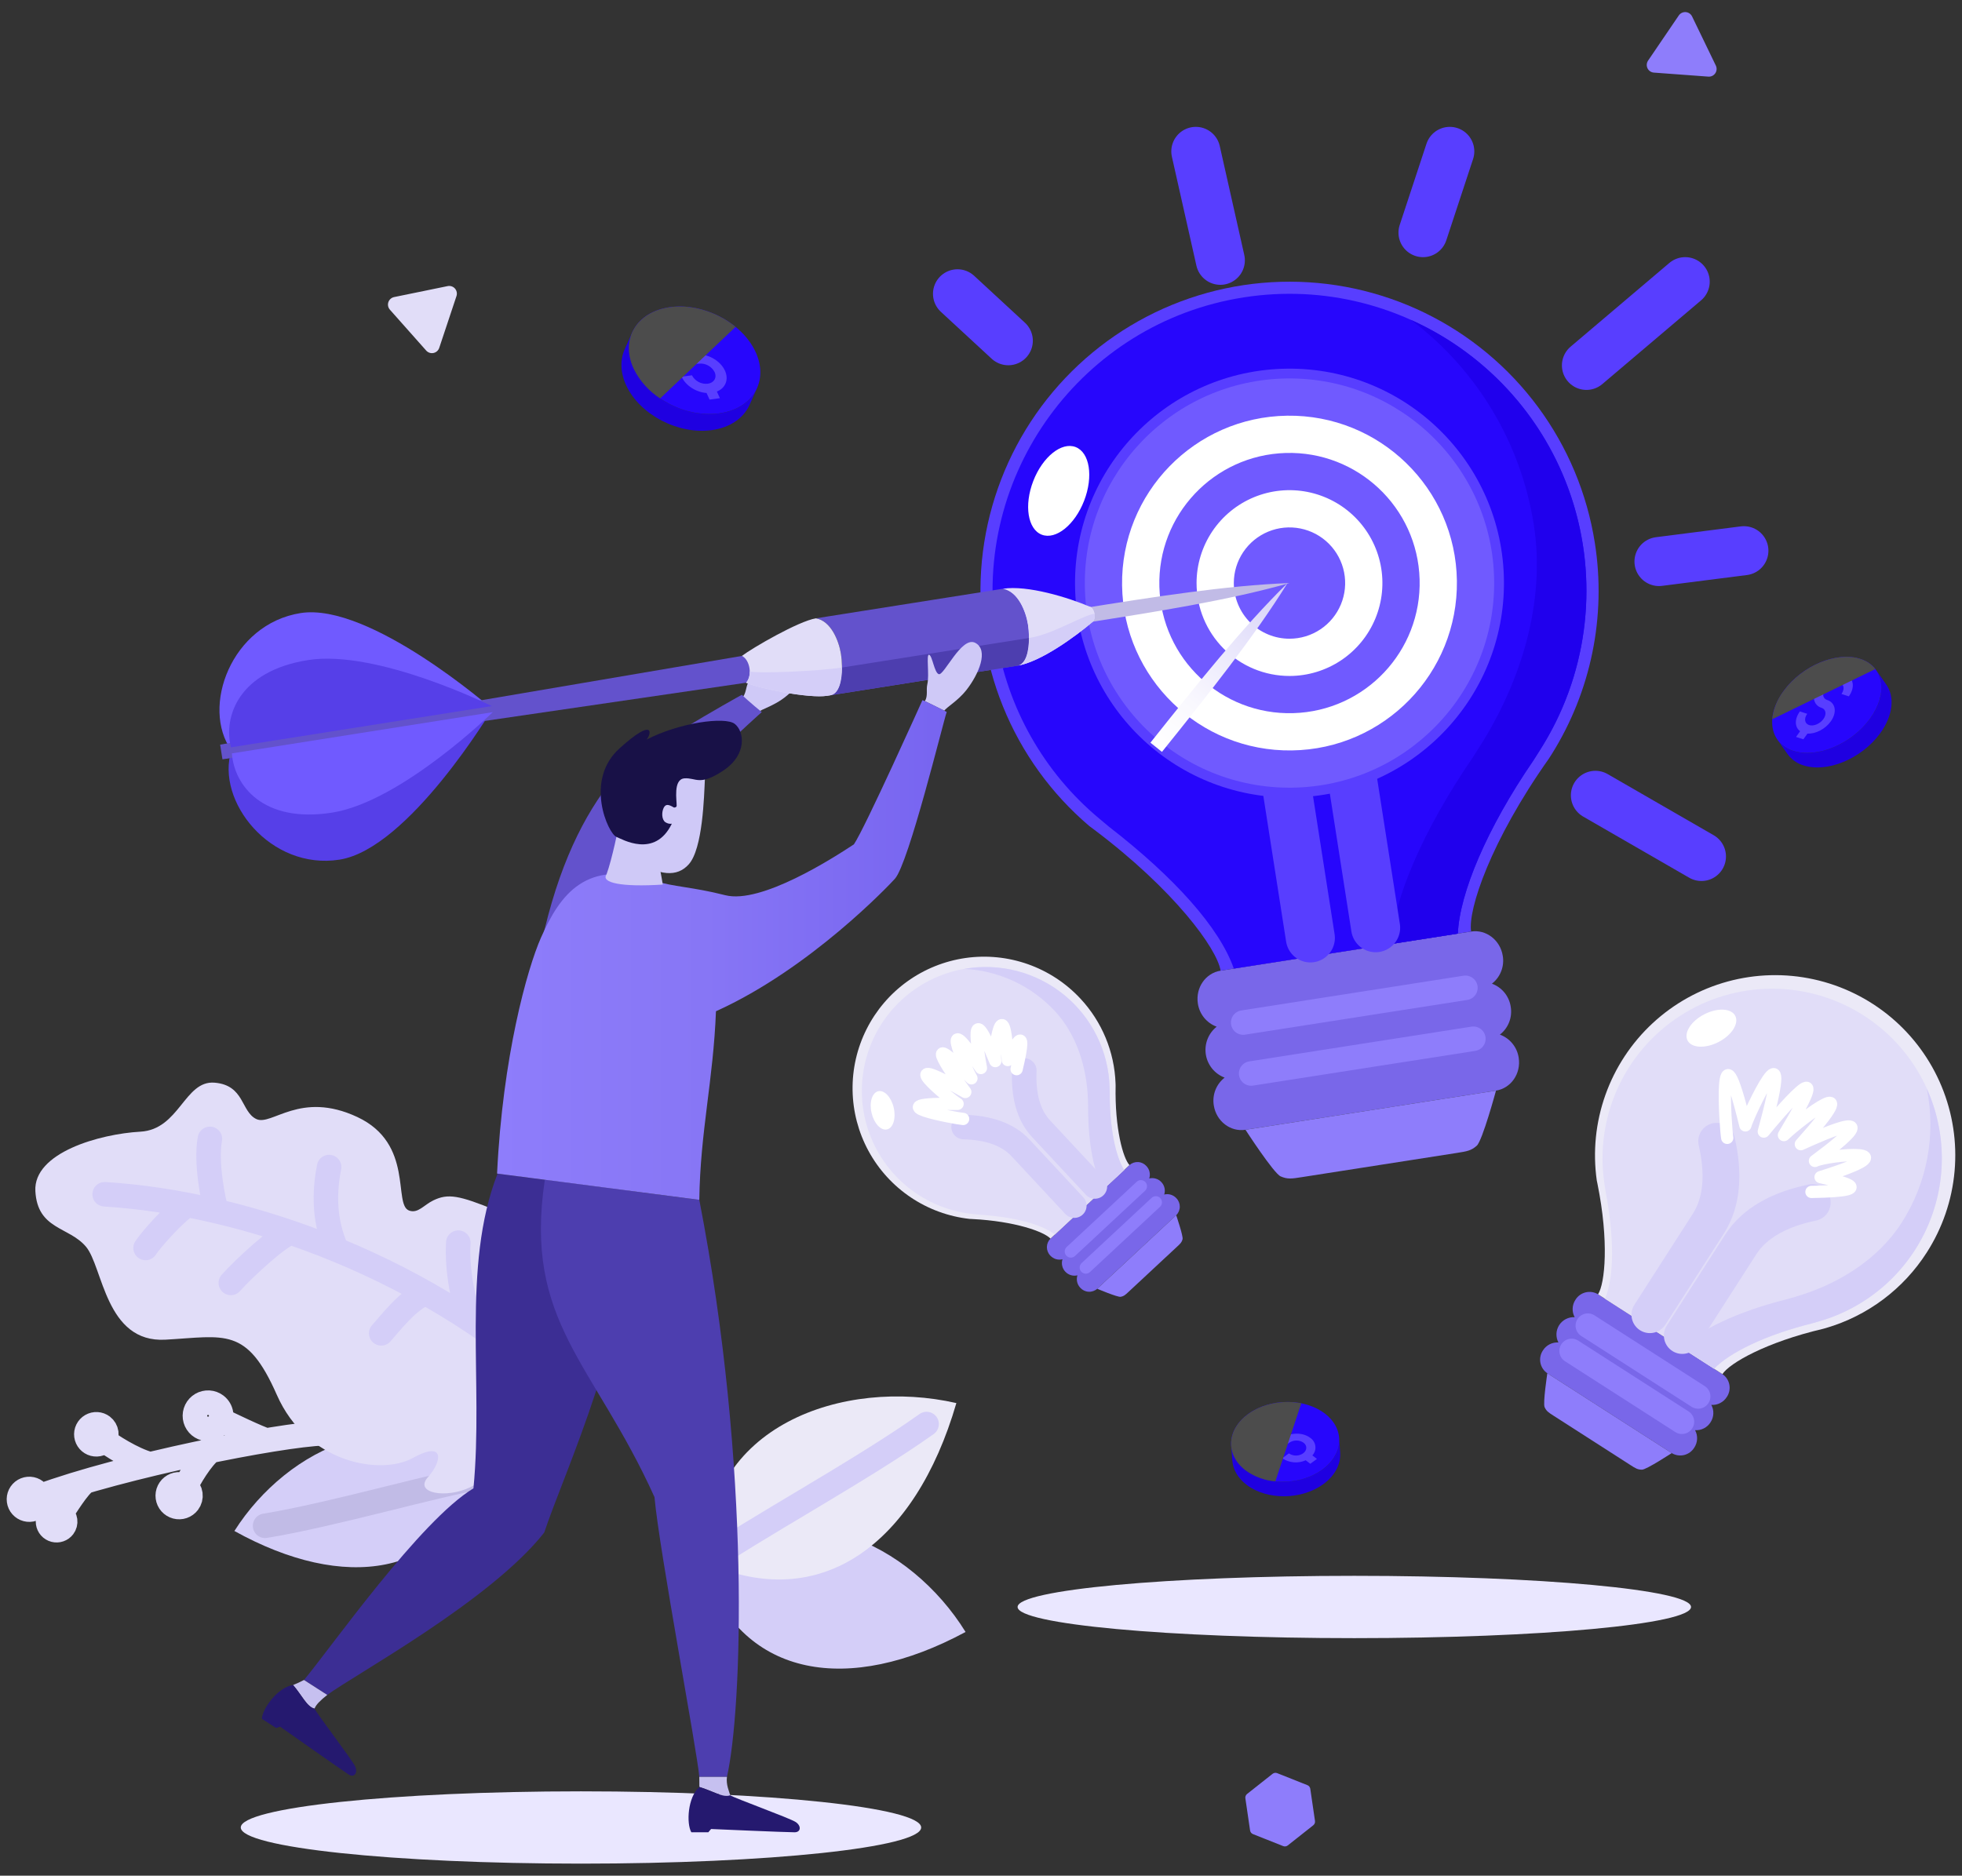 <svg width="160" height="153" viewBox="0 0 160 153" fill="none" xmlns="http://www.w3.org/2000/svg">
<rect x="0" y="0" width="160" height="153" fill="#333333" stroke="none"/>
<g style="mix-blend-mode:multiply">
<path d="M19.635 149.066C19.635 147.438 32.056 146.118 47.378 146.118C62.7 146.118 75.121 147.438 75.121 149.066C75.121 150.695 62.7 152.015 47.378 152.015C32.056 152.015 19.635 150.695 19.635 149.066ZM82.984 131.08C82.984 129.677 95.278 128.539 110.443 128.539C125.608 128.539 137.902 129.677 137.902 131.08C137.902 132.484 125.608 133.622 110.443 133.622C95.278 133.622 82.984 132.484 82.984 131.08Z" fill="#EAE7FF"/>
</g>
<path d="M26.386 116.913C22.74 117.04 10.014 119.553 3.198 122.065M8.507 117.488C8.409 117.617 8.275 117.713 8.123 117.766C7.97 117.819 7.805 117.825 7.649 117.784C7.493 117.743 7.352 117.656 7.245 117.535C7.138 117.414 7.069 117.264 7.048 117.104C7.026 116.944 7.052 116.781 7.123 116.636C7.194 116.491 7.306 116.37 7.445 116.289C7.585 116.207 7.745 116.169 7.906 116.179C8.068 116.189 8.222 116.246 8.351 116.344C8.523 116.475 8.637 116.669 8.666 116.884C8.695 117.098 8.638 117.316 8.507 117.488ZM8.507 117.488C8.956 117.829 10.763 119.046 12.246 119.442M15.168 121.264C15.022 121.153 14.847 121.088 14.664 121.077C14.481 121.066 14.299 121.109 14.14 121.202C13.982 121.294 13.855 121.431 13.774 121.596C13.694 121.761 13.664 121.945 13.689 122.127C13.714 122.309 13.792 122.479 13.913 122.616C14.035 122.753 14.194 122.851 14.371 122.898C14.549 122.945 14.736 122.938 14.909 122.878C15.082 122.818 15.234 122.709 15.345 122.563C15.494 122.367 15.559 122.12 15.525 121.877C15.492 121.633 15.364 121.413 15.168 121.264ZM15.168 121.264C15.298 120.761 16.529 118.779 17.21 118.338M4.956 123.508C5.309 122.979 6.369 121.227 6.989 120.832M17.987 115.813C18.532 116.088 21.172 117.356 21.733 117.492M2.898 121.625C2.766 121.524 2.606 121.465 2.439 121.455C2.273 121.445 2.107 121.484 1.963 121.568C1.819 121.652 1.703 121.777 1.63 121.927C1.557 122.077 1.53 122.245 1.553 122.411C1.575 122.576 1.646 122.731 1.757 122.856C1.867 122.98 2.012 123.07 2.174 123.112C2.335 123.155 2.505 123.148 2.663 123.094C2.821 123.04 2.959 122.94 3.059 122.807C3.195 122.629 3.254 122.404 3.224 122.183C3.193 121.961 3.076 121.761 2.898 121.625ZM17.616 114.632C17.447 114.503 17.244 114.428 17.032 114.415C16.82 114.402 16.61 114.452 16.426 114.559C16.243 114.666 16.096 114.825 16.003 115.016C15.91 115.206 15.875 115.42 15.904 115.631C15.933 115.841 16.023 116.038 16.164 116.197C16.304 116.355 16.489 116.469 16.694 116.523C16.899 116.577 17.116 116.569 17.316 116.5C17.517 116.431 17.692 116.303 17.821 116.135C17.993 115.908 18.068 115.623 18.029 115.341C17.991 115.059 17.842 114.804 17.616 114.632ZM5.039 123.561C4.929 123.478 4.796 123.428 4.658 123.42C4.52 123.412 4.383 123.444 4.263 123.514C4.143 123.584 4.047 123.688 3.987 123.812C3.926 123.936 3.903 124.076 3.922 124.213C3.941 124.35 4 124.479 4.092 124.583C4.183 124.686 4.304 124.76 4.438 124.796C4.572 124.831 4.713 124.825 4.844 124.78C4.975 124.735 5.089 124.652 5.173 124.542C5.285 124.394 5.334 124.208 5.309 124.024C5.284 123.84 5.187 123.674 5.039 123.561Z" stroke="#E1DDF8" stroke-width="2" stroke-linecap="round" stroke-linejoin="round"/>
<path d="M39.356 120.464C36.215 128.629 28.125 129.878 19.115 124.882C23.423 118.08 32.719 113.58 39.356 120.464Z" fill="#D4CEF8"/>
<path d="M39.356 120.464C35.723 121.042 27.145 123.555 21.619 124.458" stroke="#C1BBE6" stroke-width="2" stroke-linecap="round" stroke-linejoin="round"/>
<path d="M57.486 128.218C60.693 136.851 69.194 138.266 78.741 133.118C74.29 125.904 64.559 121.052 57.486 128.218Z" fill="#D4CEF8"/>
<path d="M45.388 113.22C46.649 110.133 47.223 101.503 40.468 98.738C37.411 97.486 36.535 97.338 35.337 97.915C34.557 98.291 34.091 99.003 33.364 98.745C32.033 98.272 33.801 93.293 29.136 91.113C24.471 88.933 22.153 91.881 20.899 91.278C19.645 90.675 19.946 88.513 17.494 88.313C15.043 88.112 14.634 92.133 11.448 92.31C8.135 92.495 2.708 94.017 2.884 97.163C3.06 100.308 5.611 100.04 7.007 101.687C8.403 103.334 8.593 109.55 13.489 109.277C18.354 109.006 20.117 108.192 22.575 113.777C25.032 119.362 31.062 120.372 33.674 118.922C36.286 117.472 36.065 119.189 34.898 120.494C33.729 121.801 36.384 122.263 38.351 121.312C40.317 120.361 43.806 117.095 45.388 113.22Z" fill="#E1DDF8"/>
<path d="M46.678 114.284C35.114 103.254 19.87 98.109 8.535 97.416M17.66 98.795C17.406 98.057 16.752 94.812 17.118 92.898M15.272 98.285C14.257 98.932 12.322 101.096 11.872 101.795M27.459 101.949C26.987 100.868 26.148 98.642 26.839 95.196M23.7 100.535C22.655 100.899 19.914 103.429 18.825 104.646M34.702 105.461C33.212 106.116 31.998 107.74 31.087 108.759M38.569 107.829C37.755 106.483 37.244 103.546 37.375 101.361" stroke="#D4CEF8" stroke-width="2" stroke-linecap="round" stroke-linejoin="round"/>
<path d="M57.55 127.457C66.884 131.645 74.629 126.017 77.991 114.448C68.812 112.351 57.388 116.274 57.55 127.457Z" fill="#EBE9F7"/>
<path d="M57.551 127.457C61.042 124.943 70.233 119.961 75.563 116.158" stroke="#D4CEF8" stroke-width="2" stroke-linecap="round" stroke-linejoin="round"/>
<path d="M139.495 116.013C139.632 115.805 139.71 115.563 139.721 115.313C139.732 115.064 139.675 114.816 139.557 114.596C139.806 114.613 140.055 114.561 140.277 114.447C140.499 114.334 140.687 114.162 140.82 113.951C141.019 113.656 141.094 113.294 141.027 112.944C140.96 112.594 140.757 112.285 140.462 112.085L130.32 105.574C130.015 105.389 129.649 105.333 129.303 105.418C128.958 105.503 128.659 105.721 128.474 106.026C128.337 106.234 128.259 106.476 128.249 106.725C128.238 106.975 128.295 107.223 128.413 107.442C128.164 107.429 127.916 107.481 127.694 107.595C127.473 107.708 127.285 107.879 127.15 108.088C127.016 108.298 126.939 108.539 126.928 108.788C126.918 109.037 126.973 109.284 127.089 109.505C126.84 109.489 126.591 109.54 126.369 109.654C126.146 109.768 125.959 109.939 125.826 110.151C125.626 110.446 125.552 110.808 125.619 111.158C125.686 111.507 125.889 111.816 126.183 112.017L136.326 118.528C136.631 118.712 136.996 118.768 137.342 118.684C137.688 118.599 137.986 118.38 138.171 118.076C138.308 117.867 138.386 117.625 138.397 117.376C138.408 117.127 138.351 116.879 138.233 116.659C138.482 116.675 138.731 116.624 138.953 116.51C139.175 116.396 139.363 116.225 139.495 116.013Z" fill="#7967E9"/>
<path d="M131.255 115.272L126.184 112.017C126.184 112.017 125.812 114.458 125.963 114.783C126.113 115.108 126.275 115.212 126.699 115.484C127.124 115.756 129.829 117.493 129.829 117.493C129.829 117.493 132.535 119.23 132.959 119.503C133.384 119.775 133.545 119.879 133.903 119.88C134.262 119.882 136.327 118.528 136.327 118.528L131.255 115.272Z" fill="#8E7DFB"/>
<path d="M138.484 113.907L129.487 108.132" stroke="#8E7DFB" stroke-width="2" stroke-linecap="round" stroke-linejoin="round"/>
<path d="M137.16 115.97L128.163 110.194" stroke="#8E7DFB" stroke-width="2" stroke-linecap="round" stroke-linejoin="round"/>
<path d="M157.124 102.169C158.404 100.175 159.183 97.901 159.394 95.541C159.605 93.181 159.242 90.804 158.336 88.615C157.43 86.425 156.008 84.487 154.191 82.966C152.374 81.446 150.216 80.387 147.901 79.881C145.586 79.374 143.183 79.436 140.897 80.059C138.61 80.683 136.509 81.85 134.772 83.461C133.034 85.073 131.713 87.081 130.919 89.314C130.126 91.546 129.884 93.938 130.215 96.284C130.221 96.325 130.26 96.496 130.269 96.544C131.227 101.259 130.887 104.69 130.32 105.574L135.391 108.829L140.463 112.085C141.029 111.203 144.007 109.483 148.679 108.39C148.734 108.378 148.888 108.332 148.916 108.323C152.305 107.33 155.22 105.144 157.124 102.169Z" fill="#EBE9F7"/>
<path d="M130.889 105.939C131.659 104.065 131.638 100.914 130.927 97.132L130.837 96.531C130.443 93.902 130.816 91.215 131.91 88.791C133.003 86.368 134.772 84.311 137.004 82.867C139.236 81.422 141.837 80.652 144.496 80.647C147.155 80.642 149.759 81.403 151.996 82.84C154.233 84.276 156.009 86.326 157.112 88.746C158.214 91.165 158.596 93.851 158.212 96.482C157.829 99.112 156.695 101.577 154.947 103.58C153.199 105.584 150.911 107.041 148.356 107.778L147.771 107.946C144.037 108.874 141.078 110.301 139.781 111.647L130.889 105.939Z" fill="#E1DDF8"/>
<path d="M157.131 88.801C157.894 92.579 157.155 96.506 155.07 99.748C153.122 102.783 149.818 104.796 146.356 105.793L145.727 105.974C141.714 106.972 138.534 108.505 137.14 109.952L139.781 111.647C141.078 110.301 144.037 108.874 147.771 107.946L148.356 107.778C150.261 107.228 152.026 106.276 153.531 104.985C155.036 103.693 156.246 102.094 157.078 100.294C157.91 98.494 158.346 96.536 158.355 94.553C158.364 92.57 157.946 90.609 157.131 88.801Z" fill="#D4CEF8"/>
<path d="M138.981 82.737C137.906 83.291 137.296 84.246 137.618 84.87C137.94 85.494 139.072 85.55 140.147 84.996C141.221 84.441 141.831 83.486 141.509 82.862C141.187 82.238 140.055 82.182 138.981 82.737Z" fill="white"/>
<path d="M134.546 107.24C134.546 107.24 138.613 100.905 139.313 99.814C140.442 98.056 140.602 95.739 139.992 93.09M137.188 108.937L141.956 101.511C143.084 99.753 145.124 98.642 147.787 98.094" stroke="#D4CEF8" stroke-width="3" stroke-linecap="round" stroke-linejoin="round"/>
<path d="M140.854 92.814C140.722 92.13 140.046 82.337 142.335 91.796C142.572 90.892 146.525 82.558 143.836 92.302C144.794 91.12 150.212 84.725 145.479 92.587C146.888 91.237 152.504 87.023 146.858 93.329C148.88 92.402 154.367 89.989 148.007 94.695C149.057 94.17 156.353 93.547 148.466 96.017C149.513 96.261 153.8 97.129 147.724 97.224" stroke="white" stroke-linecap="round" stroke-linejoin="round"/>
<path d="M94.712 96.427C94.589 96.292 94.432 96.193 94.257 96.141C94.083 96.088 93.897 96.083 93.721 96.127C93.777 95.954 93.785 95.769 93.745 95.591C93.705 95.413 93.617 95.249 93.492 95.117C93.319 94.923 93.077 94.804 92.817 94.788C92.557 94.773 92.302 94.86 92.107 95.033L85.667 101.032C85.481 101.214 85.376 101.462 85.373 101.722C85.371 101.982 85.471 102.233 85.653 102.419C85.776 102.553 85.933 102.652 86.108 102.705C86.282 102.758 86.468 102.762 86.644 102.718C86.59 102.892 86.582 103.077 86.623 103.254C86.663 103.432 86.749 103.595 86.873 103.728C86.997 103.862 87.154 103.959 87.328 104.012C87.502 104.065 87.687 104.07 87.864 104.028C87.808 104.201 87.799 104.387 87.84 104.565C87.88 104.742 87.968 104.906 88.093 105.038C88.266 105.233 88.508 105.351 88.768 105.367C89.028 105.383 89.283 105.295 89.478 105.123L95.918 99.124C96.104 98.942 96.209 98.693 96.212 98.433C96.214 98.173 96.114 97.922 95.932 97.737C95.809 97.602 95.652 97.503 95.477 97.45C95.303 97.397 95.117 97.393 94.941 97.437C94.997 97.263 95.005 97.078 94.965 96.9C94.925 96.723 94.837 96.559 94.712 96.427Z" fill="#7967E9"/>
<path d="M92.698 102.123L89.478 105.123C89.478 105.123 91.137 105.827 91.395 105.779C91.652 105.731 91.754 105.635 92.024 105.384C92.293 105.133 94.011 103.533 94.011 103.533C94.011 103.533 95.729 101.933 95.999 101.682C96.268 101.431 96.371 101.336 96.437 101.082C96.503 100.829 95.918 99.124 95.918 99.124L92.698 102.123Z" fill="#8E7DFB"/>
<path d="M93.039 96.762L87.326 102.083" stroke="#8E7DFB" stroke-linecap="round" stroke-linejoin="round"/>
<path d="M94.258 98.072L88.546 103.393" stroke="#8E7DFB" stroke-linecap="round" stroke-linejoin="round"/>
<path d="M88.103 81.452C86.924 80.186 85.456 79.224 83.824 78.648C82.192 78.072 80.445 77.899 78.732 78.144C77.02 78.39 75.391 79.046 73.987 80.056C72.582 81.067 71.443 82.403 70.667 83.949C69.89 85.495 69.499 87.206 69.527 88.936C69.555 90.667 70.001 92.364 70.827 93.885C71.653 95.405 72.834 96.703 74.271 97.668C75.707 98.633 77.355 99.236 79.075 99.426C79.105 99.43 79.233 99.433 79.269 99.435C82.778 99.61 85.144 100.471 85.666 101.032L88.886 98.032L92.106 95.032C91.585 94.473 90.906 92.055 90.978 88.552C90.979 88.51 90.974 88.393 90.973 88.372C90.883 85.795 89.864 83.337 88.103 81.452Z" fill="#EBE9F7"/>
<path d="M86.028 100.695C84.841 99.811 82.608 99.257 79.803 99.076L79.362 99.031C77.431 98.834 75.597 98.085 74.08 96.873C72.563 95.661 71.428 94.038 70.809 92.198C70.191 90.357 70.116 88.378 70.593 86.496C71.07 84.614 72.08 82.91 73.5 81.586C74.921 80.263 76.693 79.377 78.604 79.034C80.515 78.692 82.484 78.907 84.276 79.654C86.068 80.401 87.606 81.649 88.708 83.248C89.809 84.847 90.426 86.729 90.486 88.669L90.499 89.114C90.481 91.924 90.955 94.275 91.673 95.436L86.028 100.695Z" fill="#E1DDF8"/>
<path d="M78.647 79.031C81.457 79.174 84.102 80.407 86.019 82.468C87.814 84.395 88.641 87.096 88.721 89.726L88.735 90.204C88.715 93.223 89.225 95.75 89.996 96.998L91.673 95.436C90.955 94.275 90.481 91.924 90.5 89.114L90.486 88.669C90.442 87.222 90.087 85.801 89.445 84.503C88.804 83.205 87.891 82.06 86.768 81.146C85.645 80.232 84.338 79.57 82.937 79.205C81.536 78.84 80.073 78.781 78.647 79.031Z" fill="#D4CEF8"/>
<path d="M71.075 90.776C71.273 91.636 71.838 92.241 72.338 92.126C72.838 92.01 73.082 91.22 72.884 90.359C72.686 89.499 72.12 88.895 71.621 89.01C71.121 89.125 70.876 89.916 71.075 90.776Z" fill="white"/>
<path d="M87.61 98.343C87.61 98.343 83.863 94.321 83.218 93.628C82.178 92.512 80.567 91.979 78.583 91.932M89.288 96.78C89.288 96.78 85.541 92.758 84.896 92.065C83.856 90.949 83.439 89.305 83.533 87.322" stroke="#D4CEF8" stroke-width="2" stroke-linecap="round" stroke-linejoin="round"/>
<path d="M78.543 91.272C78.035 91.242 70.984 89.95 78.09 90.04C77.494 89.709 72.312 85.406 78.72 89.07C78.057 88.178 74.512 83.189 79.219 87.959C78.518 86.718 76.552 81.984 79.993 87.118C79.702 85.519 78.987 81.201 81.167 86.552C80.986 85.714 81.864 80.439 82.185 86.466C82.547 85.769 83.936 82.893 82.905 87.209" stroke="white" stroke-linecap="round" stroke-linejoin="round"/>
<path d="M123.2 82.126C123.138 81.703 122.963 81.304 122.693 80.971C122.423 80.639 122.068 80.386 121.666 80.238C122.004 79.975 122.264 79.626 122.42 79.227C122.576 78.828 122.621 78.394 122.551 77.972C122.349 76.683 121.193 75.793 119.968 75.984L99.538 79.178C98.314 79.369 97.484 80.569 97.685 81.859C97.747 82.282 97.923 82.681 98.193 83.014C98.463 83.346 98.817 83.6 99.219 83.747C98.885 84.013 98.627 84.362 98.471 84.761C98.316 85.159 98.269 85.591 98.335 86.013C98.401 86.435 98.578 86.832 98.847 87.164C99.117 87.496 99.469 87.75 99.869 87.901C99.531 88.164 99.27 88.514 99.115 88.913C98.959 89.312 98.914 89.745 98.984 90.168C99.186 91.457 100.342 92.347 101.567 92.155L121.996 88.962C123.221 88.77 124.051 87.57 123.849 86.281C123.787 85.857 123.612 85.458 123.342 85.126C123.072 84.793 122.717 84.54 122.315 84.393C122.653 84.13 122.914 83.78 123.07 83.381C123.225 82.983 123.27 82.549 123.2 82.126Z" fill="#7967E9"/>
<path d="M111.782 90.558L101.567 92.155C101.567 92.155 103.87 95.711 104.434 95.956C104.997 96.202 105.323 96.151 106.177 96.017C107.032 95.884 112.481 95.032 112.481 95.032C112.481 95.032 117.931 94.18 118.786 94.047C119.64 93.913 119.966 93.862 120.428 93.456C120.889 93.051 121.997 88.962 121.997 88.962L111.782 90.558Z" fill="#8E7DFB"/>
<path d="M119.503 80.576L101.382 83.409" stroke="#8E7DFB" stroke-width="2" stroke-linecap="round" stroke-linejoin="round"/>
<path d="M120.152 84.731L102.031 87.563" stroke="#8E7DFB" stroke-width="2" stroke-linecap="round" stroke-linejoin="round"/>
<path d="M130.059 44.289C129.431 40.273 127.841 36.468 125.425 33.199C123.008 29.93 119.837 27.294 116.181 25.516C112.525 23.738 108.493 22.87 104.43 22.988C100.366 23.105 96.392 24.204 92.844 26.19C89.297 28.176 86.284 30.991 84.06 34.394C81.836 37.797 80.469 41.688 80.074 45.734C79.68 49.78 80.269 53.861 81.794 57.63C83.318 61.398 85.731 64.742 88.828 67.376C88.881 67.422 89.126 67.598 89.193 67.648C95.791 72.608 99.26 77.399 99.539 79.178L109.753 77.581L119.968 75.984C119.691 74.208 121.553 68.61 126.305 61.888C126.362 61.809 126.507 61.574 126.533 61.533C129.75 56.399 131.003 50.274 130.059 44.289Z" fill="#583EFF"/>
<path d="M100.618 79.009C99.45 75.662 95.763 71.561 90.438 67.436L89.623 66.754C85.12 62.991 82.139 57.719 81.234 51.921C79.172 38.729 88.227 26.32 101.418 24.258C114.61 22.196 127.019 31.25 129.081 44.442C129.989 50.24 128.759 56.17 125.619 61.128L125.049 62.028C121.238 67.58 119.021 72.884 118.888 76.153L100.618 79.009Z" fill="#2706FC"/>
<path d="M115.065 26.096C120.451 30.155 124.044 36.153 125.082 42.818C126.056 49.054 124.07 55.526 120.696 60.854L120.083 61.821C115.988 67.788 113.606 73.488 113.462 77.001L118.888 76.153C119.022 72.884 121.239 67.58 125.049 62.028L125.619 61.128C127.476 58.196 128.68 54.899 129.15 51.461C129.62 48.023 129.345 44.524 128.344 41.201C127.343 37.878 125.639 34.81 123.348 32.204C121.057 29.597 118.232 27.514 115.065 26.096Z" fill="#2000ED"/>
<path d="M84.261 39.239C83.499 41.212 83.81 43.171 84.956 43.614C86.102 44.056 87.649 42.815 88.411 40.841C89.174 38.867 88.863 36.909 87.716 36.466C86.57 36.023 85.023 37.265 84.261 39.239Z" fill="white"/>
<path d="M106.859 76.505C106.859 76.505 104.864 63.745 104.521 61.547C103.967 58.007 101.535 54.85 97.735 52.146M112.182 75.673C112.182 75.673 110.187 62.913 109.844 60.715C109.29 57.175 110.643 53.426 113.437 49.692" stroke="#583EFF" stroke-width="4" stroke-linecap="round" stroke-linejoin="round"/>
<path d="M98.527 50.81C97.579 50.082 85.562 38.285 99.268 47.817C98.545 46.387 94.126 31.192 101.771 46.758C101.656 44.15 101.327 29.775 104.205 45.252C104.475 41.916 106.884 30.115 106.818 44.635C108.357 41.143 112.651 31.799 109.848 45.079C110.598 43.211 119.252 34.103 111.943 46.253C113.563 45.374 120.053 41.608 112.365 48.647" stroke="white" stroke-width="2" stroke-linecap="round" stroke-linejoin="round"/>
<path d="M99.518 21.233L97.519 12.348" stroke="#583EFF" stroke-width="4" stroke-linecap="round" stroke-linejoin="round"/>
<path d="M116.045 18.976L118.229 12.348" stroke="#583EFF" stroke-width="4" stroke-linecap="round" stroke-linejoin="round"/>
<path d="M135.29 45.804L142.213 44.921" stroke="#583EFF" stroke-width="4" stroke-linecap="round" stroke-linejoin="round"/>
<path d="M130.104 64.874L138.752 69.862" stroke="#583EFF" stroke-width="4" stroke-linecap="round" stroke-linejoin="round"/>
<path d="M129.373 29.805L137.427 22.975" stroke="#583EFF" stroke-width="4" stroke-linecap="round" stroke-linejoin="round"/>
<path d="M82.227 27.793L78.084 23.965" stroke="#583EFF" stroke-width="4" stroke-linecap="round" stroke-linejoin="round"/>
<path d="M105.352 65.048C115.01 64.941 122.753 57.024 122.646 47.365C122.538 37.707 114.621 29.964 104.963 30.072C95.304 30.179 87.562 38.096 87.669 47.754C87.776 57.413 95.693 65.156 105.352 65.048Z" fill="#583EFF"/>
<path d="M105.362 64.25C114.58 64.137 121.96 56.573 121.847 47.355C121.734 38.138 114.17 30.757 104.953 30.87C95.735 30.983 88.354 38.547 88.468 47.765C88.581 56.982 96.145 64.363 105.362 64.25Z" fill="#705AFF"/>
<path d="M105.347 61.212C112.886 61.107 118.914 54.91 118.809 47.37C118.704 39.831 112.507 33.803 104.967 33.908C97.428 34.013 91.4 40.21 91.505 47.75C91.61 55.289 97.807 61.317 105.347 61.212Z" fill="white"/>
<path d="M105.465 58.171C111.325 58.001 115.938 53.113 115.768 47.252C115.598 41.392 110.71 36.779 104.85 36.949C98.99 37.119 94.377 42.007 94.547 47.868C94.717 53.728 99.605 58.341 105.465 58.171Z" fill="#705AFF"/>
<path d="M97.579 47.56C97.579 46.061 98.024 44.596 98.856 43.35C99.689 42.104 100.872 41.133 102.257 40.559C103.642 39.986 105.165 39.836 106.635 40.128C108.105 40.421 109.455 41.142 110.515 42.202C111.574 43.262 112.296 44.612 112.589 46.082C112.881 47.552 112.731 49.075 112.157 50.46C111.584 51.844 110.613 53.028 109.366 53.861C108.12 54.693 106.655 55.138 105.157 55.138C103.147 55.138 101.22 54.339 99.799 52.918C98.377 51.497 97.579 49.57 97.579 47.56Z" fill="white"/>
<path d="M100.617 47.56C100.617 46.662 100.883 45.785 101.382 45.038C101.881 44.291 102.59 43.71 103.42 43.366C104.249 43.022 105.162 42.933 106.043 43.108C106.923 43.283 107.732 43.715 108.367 44.35C109.002 44.985 109.434 45.794 109.609 46.675C109.785 47.555 109.695 48.468 109.351 49.298C109.007 50.127 108.426 50.836 107.679 51.335C106.932 51.834 106.055 52.1 105.157 52.1C104.561 52.1 103.97 51.983 103.42 51.754C102.869 51.526 102.368 51.192 101.947 50.77C101.525 50.349 101.191 49.848 100.963 49.297C100.735 48.747 100.617 48.156 100.617 47.56Z" fill="#705AFF"/>
<path style="mix-blend-mode:multiply" d="M93.817 60.58L94.757 61.331C98.483 56.695 102.263 51.966 104.996 47.56C101.299 51.196 97.519 55.925 93.817 60.58Z" fill="url(#paint0_linear_1294_3)"/>
<path d="M61.854 58.085C62.048 57.866 63.113 57.576 63.995 56.886C65.318 55.85 66.57 54.148 65.628 53.314C64.686 52.48 62.508 55.323 62.126 55.081C61.8 54.875 61.98 53.505 61.744 53.359C61.508 53.214 61.388 54.941 61.021 55.658C60.806 56.081 60.86 56.591 60.5 56.947C60.631 57.05 61.854 58.085 61.854 58.085Z" fill="#CFC9F7"/>
<path d="M43.903 78.169C45.186 71.533 47.237 67.171 49.547 64.104C50.607 62.106 60.499 56.671 60.499 56.671C61.078 57.245 62.121 58.085 62.121 58.085C62.121 58.085 54.743 64.621 53.023 67.688C51.693 70.059 50.538 74.473 50.818 74.422L43.903 78.169Z" fill="#6352CC"/>
<path d="M18.871 61.207C17.567 65.324 22.047 71.013 27.693 70.12C33.34 69.226 40.145 57.843 40.145 57.843L18.871 61.207Z" fill="#563FE8"/>
<path d="M18.87 61.207C16.36 57.694 18.865 50.901 24.512 50.008C30.158 49.114 40.145 57.843 40.145 57.843L18.87 61.207Z" fill="#705AFF"/>
<path d="M18.141 61.936L60.847 55.688L62.663 54.417L60.501 53.503L17.952 60.74L18.141 61.936Z" fill="#6352CC"/>
<path d="M18.91 61.454C19.094 64.052 21.44 67.177 27.087 66.284C32.733 65.391 40.184 58.09 40.184 58.09L18.91 61.454Z" fill="#705AFF"/>
<path d="M18.831 60.96C18.205 58.433 19.472 54.735 25.118 53.842C30.765 52.949 40.105 57.595 40.105 57.595L18.831 60.96Z" fill="#563FE8"/>
<path d="M88.124 49.645L88.312 50.833C94.189 49.919 100.169 48.974 105.157 47.56C99.976 47.755 93.996 48.701 88.124 49.645Z" fill="#C1BBE6"/>
<path d="M61.14 54.775C60.393 54.6 60.416 55.375 60.847 55.688C61.056 55.431 61.16 55.105 61.14 54.775ZM83.829 50.933C83.66 49.867 83.017 48.23 81.783 48.025C79.784 48.342 67.942 50.215 66.535 50.437C67.769 50.641 68.413 52.279 68.581 53.345C68.769 54.529 68.705 56.557 67.712 56.714C69.975 56.356 81.176 54.584 82.96 54.302C83.952 54.145 84.016 52.118 83.829 50.933Z" fill="#6352CC"/>
<path d="M68.581 53.345C68.412 52.279 67.769 50.642 66.535 50.437C65.129 50.66 61.35 52.854 60.501 53.503C61.163 53.818 61.369 55.124 60.846 55.688C61.898 56.159 65.964 56.991 67.464 56.753C67.528 56.743 67.612 56.73 67.712 56.714C68.705 56.557 68.768 54.529 68.581 53.345ZM88.935 49.513C87.124 48.736 83.782 47.709 81.783 48.026C83.016 48.23 83.66 49.867 83.829 50.934C84.016 52.118 83.952 54.146 82.96 54.303C84.822 54.008 87.669 51.952 89.124 50.709C89.437 50.371 89.211 49.632 88.935 49.513Z" fill="#E1DDF8"/>
<path d="M83.911 52.04C81.734 52.384 70.687 54.132 68.754 54.437C68.725 54.442 68.693 54.446 68.663 54.451C68.663 55.499 68.433 56.6 67.712 56.714C69.975 56.356 81.176 54.584 82.959 54.303C83.68 54.188 83.91 53.088 83.911 52.04Z" fill="#4D3EAF"/>
<path d="M67.712 56.714C68.433 56.6 68.663 55.499 68.664 54.451C66.648 54.753 61.88 54.949 61.142 54.775L61.14 54.775C61.16 55.105 61.056 55.431 60.847 55.688C61.899 56.159 65.964 56.991 67.465 56.753C67.528 56.743 67.612 56.73 67.712 56.714Z" fill="#D4CEF8"/>
<path d="M81.783 48.025C83.017 48.23 83.66 49.867 83.829 50.933C83.885 51.3 83.912 51.669 83.911 52.04C83.941 52.035 83.975 52.03 84.002 52.026C85.852 51.733 88.276 50.202 89.255 50.062C89.208 49.807 89.08 49.575 88.935 49.513" fill="#E1DDF8"/>
<path d="M84.002 52.026C83.975 52.03 83.941 52.035 83.911 52.04C83.911 53.088 83.681 54.188 82.96 54.303C84.822 54.008 87.67 51.952 89.124 50.709C89.194 50.618 89.242 50.513 89.264 50.401C89.287 50.288 89.284 50.173 89.255 50.062C88.276 50.202 85.852 51.733 84.002 52.026Z" fill="#D4CEF8"/>
<path d="M24.789 137.035L26.687 138.253C28.862 136.636 40.002 130.583 44.383 125.007L38.61 121.404C34.267 124.011 26.933 134.474 24.789 137.035ZM51.711 97.191C47.911 96.693 40.576 95.733 40.576 95.733C37.613 103.33 39.446 112.749 38.61 121.404L44.383 125.007C46.007 120.069 51.556 108.527 51.711 97.191Z" fill="#3C2E94"/>
<path d="M23.901 137.446C24.204 137.325 24.5 137.188 24.789 137.035L26.687 138.253C26.157 138.671 25.752 139.057 25.653 139.372C25.038 139.245 24.629 138.292 23.901 137.446Z" fill="#C6C0F0"/>
<path d="M23.901 137.446C24.629 138.292 25.037 139.244 25.652 139.372C25.792 139.729 28.752 143.584 28.973 144.104C29.197 144.635 28.866 145.023 28.441 144.75C27.82 144.352 22.853 140.848 22.853 140.848C22.678 140.894 22.521 140.952 22.521 140.952L21.354 140.203C21.392 139.376 22.65 137.624 23.901 137.446Z" fill="#25196F"/>
<path d="M44.43 96.234C42.687 107.853 48.409 111.13 53.373 122.117C53.748 126.37 56.874 142.944 57.027 144.937H59.282C60.509 139.571 61.29 119.821 57.027 97.872C53.226 97.377 44.43 96.234 44.43 96.234Z" fill="#4D3EAF"/>
<path d="M57.033 145.762C57.027 145.387 57.027 144.937 57.027 144.937H59.282C59.198 145.575 59.461 146.118 59.547 146.437C58.961 146.662 58.102 146.081 57.033 145.762Z" fill="#C6C0F0"/>
<path d="M57.034 145.762C58.103 146.081 58.961 146.662 59.547 146.437C59.858 146.662 64.431 148.308 64.897 148.626C65.373 148.952 65.304 149.458 64.799 149.458C64.062 149.458 57.989 149.191 57.989 149.191C57.866 149.324 57.766 149.458 57.766 149.458H56.378C55.964 148.741 56.076 146.588 57.034 145.762Z" fill="#25196F"/>
<path d="M77.012 57.972C77.148 57.713 78.113 57.176 78.803 56.294C79.839 54.972 80.646 53.019 79.531 52.436C78.417 51.852 76.985 55.134 76.556 54.991C76.19 54.869 76.037 53.496 75.772 53.411C75.508 53.326 75.806 55.032 75.622 55.816C75.514 56.278 75.689 56.76 75.425 57.192C75.577 57.26 77.012 57.972 77.012 57.972Z" fill="#CFC9F7"/>
<path d="M75.224 57.112C75.224 57.112 70.53 67.563 69.635 68.873C67.889 70.024 62.054 73.762 59.147 73.022C56.439 72.332 54.908 72.347 53.371 71.843C47.817 70.02 45.69 72.923 44.116 76.484C42.992 79.028 40.991 86.196 40.536 95.728L57.028 97.871C57.102 92.312 58.172 88.108 58.386 82.488C66.104 79 72.578 72.127 72.978 71.682C74.105 70.431 76.91 58.919 77.204 58.071C77.204 58.071 75.577 57.224 75.224 57.112Z" fill="url(#paint1_linear_1294_3)"/>
<path d="M53.765 70.564C53.896 71.212 54.05 72.154 54.05 72.154C50.681 72.373 48.993 72.005 49.458 71.333C49.922 70.083 50.474 67.296 50.474 67.296L53.765 70.564Z" fill="#CFC9F7"/>
<path d="M57.485 63.511C57.416 64.939 57.319 69.236 56.158 70.513C55.206 71.562 53.792 71.439 51.775 70.166C49.757 68.893 50.624 64.882 50.611 63.661C50.592 61.728 57.586 61.439 57.485 63.511Z" fill="#CFC9F7"/>
<path d="M50.519 61.047C53.413 58.437 53.117 59.878 52.73 60.328C55.395 58.944 59.116 58.439 59.909 59.04C60.702 59.641 60.953 61.542 58.996 62.848C57.039 64.155 56.774 63.422 55.821 63.489C54.867 63.558 55.201 65.336 55.181 65.738C55.176 65.837 55.014 65.905 54.929 65.853C54.511 65.601 54.286 65.579 54.129 65.881C53.952 66.221 53.941 66.846 54.263 67.069C54.417 67.171 54.602 67.215 54.786 67.191C53.397 70.05 50.711 68.438 50.266 68.263C49.595 68 47.625 63.658 50.519 61.047Z" fill="#181147"/>
<path d="M61.737 31.656L61.126 33.024C60.652 34.086 59.572 34.87 58.06 35.083C55.324 35.468 52.189 33.838 51.073 31.451C50.575 30.384 50.562 29.343 50.946 28.484L51.557 27.117C51.173 27.976 51.185 29.017 51.684 30.084C52.8 32.47 55.934 34.1 58.67 33.715C60.183 33.503 61.263 32.718 61.737 31.656Z" fill="#1F00E1"/>
<path d="M54.623 25.057C57.359 24.673 60.494 26.302 61.609 28.689C62.725 31.076 61.406 33.331 58.67 33.715C55.934 34.1 52.799 32.471 51.684 30.084C50.568 27.697 51.887 25.442 54.623 25.057Z" fill="#2706FC"/>
<path d="M55.731 25.939L55.998 26.526C56.846 26.583 57.701 27.118 58.035 27.85L57.194 27.969C57.071 27.737 56.882 27.547 56.65 27.424C56.418 27.302 56.155 27.252 55.894 27.281C55.383 27.353 55.137 27.779 55.342 28.229C55.455 28.464 55.643 28.654 55.877 28.771C56.109 28.899 56.376 28.95 56.639 28.919C57.615 28.782 58.727 29.371 59.119 30.233C59.453 30.966 59.158 31.662 58.461 31.937L58.707 32.479L57.866 32.597L57.619 32.055C56.774 31.997 55.919 31.462 55.585 30.73L56.426 30.612C56.548 30.844 56.737 31.033 56.968 31.156C57.2 31.279 57.463 31.329 57.723 31.299C58.235 31.227 58.483 30.802 58.278 30.352C58.156 30.119 57.967 29.929 57.734 29.806C57.502 29.683 57.239 29.633 56.978 29.662C56.475 29.722 55.966 29.623 55.521 29.381C55.077 29.157 54.718 28.794 54.501 28.347C54.167 27.615 54.462 26.918 55.157 26.644L54.89 26.057L55.731 25.939Z" fill="#583EFF"/>
<g style="mix-blend-mode:screen">
<path d="M54.623 25.058C51.887 25.442 50.568 27.698 51.684 30.084C52.172 31.067 52.915 31.901 53.836 32.498L59.984 26.664C58.516 25.464 56.479 24.797 54.623 25.058Z" fill="#4C4C4C"/>
</g>
<path d="M152.995 54.66L153.828 55.843C154.529 56.839 154.386 58.374 153.308 59.841C151.79 61.906 148.984 63.065 147.053 62.426C146.541 62.27 146.095 61.951 145.781 61.519L144.948 60.335C145.262 60.768 145.709 61.086 146.22 61.242C148.151 61.881 150.957 60.722 152.475 58.657C153.553 57.19 153.696 55.655 152.995 54.66Z" fill="#1F00E1"/>
<path d="M151.725 53.753C153.657 54.392 153.993 56.592 152.476 58.657C150.958 60.722 148.152 61.881 146.22 61.242C144.289 60.604 143.95 58.405 145.468 56.34C146.986 54.275 149.794 53.115 151.725 53.753Z" fill="#2706FC"/>
<path d="M151.11 54.682L150.747 55.187C151.195 55.508 151.223 56.171 150.77 56.801L150.171 56.606C150.449 56.219 150.381 55.807 150.016 55.688C149.652 55.57 149.128 55.79 148.85 56.177C148.723 56.335 148.663 56.536 148.684 56.738C148.697 56.822 148.734 56.901 148.791 56.964C148.848 57.027 148.921 57.073 149.003 57.096C149.698 57.322 149.829 58.108 149.297 58.847C148.842 59.479 148.053 59.874 147.398 59.839L147.063 60.305L146.464 60.111L146.799 59.645C146.353 59.321 146.325 58.661 146.779 58.03L147.377 58.224C147.097 58.613 147.165 59.025 147.53 59.143C147.894 59.261 148.418 59.042 148.698 58.653C148.976 58.266 148.907 57.854 148.543 57.735C148.387 57.691 148.247 57.604 148.14 57.482C148.032 57.361 147.962 57.212 147.937 57.052C147.917 56.861 147.934 56.669 147.988 56.486C148.043 56.302 148.132 56.131 148.253 55.983C148.706 55.353 149.495 54.956 150.148 54.992L150.511 54.488L151.11 54.682Z" fill="#583EFF"/>
<g style="mix-blend-mode:screen">
<path d="M152.928 54.576C152.619 54.187 152.2 53.901 151.726 53.753C149.794 53.115 146.987 54.275 145.469 56.34C144.944 57.013 144.619 57.819 144.529 58.667L152.928 54.576Z" fill="#4C4C4C"/>
</g>
<path d="M109.205 117.299L109.288 118.482C109.354 119.4 108.893 120.35 107.916 121.063C106.15 122.352 103.354 122.384 101.685 121.134C100.938 120.575 100.542 119.853 100.489 119.111L100.405 117.928C100.458 118.671 100.855 119.393 101.601 119.952C103.27 121.202 106.066 121.17 107.832 119.881C108.809 119.168 109.27 118.218 109.205 117.299Z" fill="#1F00E1"/>
<path d="M105.034 120.855C107.466 120.683 109.334 119.092 109.207 117.302C109.08 115.511 107.006 114.2 104.575 114.372C102.144 114.544 100.276 116.135 100.403 117.926C100.53 119.716 102.603 121.028 105.034 120.855Z" fill="#2706FC"/>
<path d="M102.88 115.549L103.285 115.859C103.592 115.72 103.929 115.662 104.265 115.691C104.6 115.72 104.923 115.834 105.201 116.024L104.658 116.42C104.486 116.304 104.283 116.242 104.076 116.243C103.868 116.244 103.666 116.307 103.495 116.425C103.164 116.666 103.152 117.055 103.463 117.292C103.629 117.414 103.832 117.477 104.038 117.471C104.248 117.474 104.454 117.41 104.626 117.29C105.255 116.83 106.251 116.827 106.847 117.282C106.962 117.358 107.059 117.458 107.131 117.575C107.204 117.691 107.25 117.823 107.267 117.959C107.284 118.096 107.27 118.234 107.228 118.365C107.186 118.496 107.116 118.616 107.023 118.717L107.397 119.003L106.854 119.4L106.48 119.113C106.173 119.252 105.836 119.309 105.501 119.28C105.166 119.251 104.844 119.137 104.565 118.947L105.108 118.551C105.28 118.668 105.483 118.729 105.69 118.729C105.897 118.728 106.099 118.665 106.27 118.547C106.6 118.306 106.615 117.916 106.304 117.679C106.132 117.562 105.929 117.5 105.721 117.501C105.513 117.501 105.31 117.565 105.139 117.682C104.81 117.912 104.418 118.033 104.017 118.03C103.624 118.039 103.238 117.919 102.92 117.689C102.805 117.613 102.708 117.514 102.635 117.397C102.563 117.28 102.516 117.149 102.5 117.013C102.483 116.876 102.496 116.738 102.538 116.607C102.579 116.476 102.649 116.356 102.742 116.255L102.337 115.945L102.88 115.549Z" fill="#583EFF"/>
<g style="mix-blend-mode:screen">
<path d="M101.778 115.347C100.011 116.636 99.932 118.702 101.601 119.952C102.308 120.456 103.139 120.761 104.004 120.834L106.119 114.468C104.647 114.178 102.976 114.473 101.778 115.347Z" fill="#4C4C4C"/>
</g>
<path d="M106.618 145.614L104.153 144.634C104.092 144.61 104.024 144.602 103.959 144.611C103.893 144.621 103.831 144.648 103.779 144.689L101.698 146.333C101.646 146.375 101.606 146.429 101.581 146.491C101.557 146.552 101.549 146.619 101.559 146.685L101.943 149.309C101.953 149.375 101.979 149.437 102.021 149.489C102.062 149.541 102.116 149.581 102.178 149.606L104.642 150.585C104.704 150.61 104.771 150.618 104.836 150.608C104.902 150.599 104.964 150.572 105.016 150.531L107.097 148.886C107.149 148.845 107.189 148.791 107.214 148.729C107.238 148.667 107.246 148.6 107.237 148.534L106.853 145.91C106.843 145.844 106.816 145.783 106.775 145.73C106.734 145.678 106.68 145.638 106.618 145.614Z" fill="#8E7DFB"/>
<path d="M31.797 25.262L34.755 28.595C34.828 28.677 34.922 28.739 35.026 28.774C35.13 28.808 35.242 28.815 35.35 28.793C35.458 28.771 35.558 28.721 35.64 28.648C35.722 28.574 35.784 28.481 35.819 28.377L37.226 24.149C37.261 24.044 37.267 23.932 37.245 23.825C37.223 23.717 37.173 23.617 37.1 23.534C37.027 23.452 36.933 23.39 36.829 23.356C36.724 23.321 36.613 23.314 36.505 23.337L32.139 24.232C32.032 24.254 31.932 24.304 31.849 24.378C31.767 24.451 31.705 24.544 31.671 24.648C31.636 24.753 31.629 24.865 31.651 24.972C31.674 25.08 31.724 25.18 31.797 25.262Z" fill="#E1DDF8"/>
<path d="M136.905 1.26L134.4 4.944C134.338 5.035 134.301 5.141 134.293 5.251C134.285 5.361 134.306 5.471 134.353 5.57C134.401 5.669 134.474 5.754 134.565 5.815C134.656 5.877 134.762 5.914 134.872 5.922L139.316 6.25C139.425 6.258 139.535 6.237 139.635 6.189C139.734 6.141 139.818 6.068 139.88 5.977C139.942 5.886 139.979 5.781 139.987 5.671C139.995 5.561 139.974 5.451 139.927 5.352L137.988 1.34C137.94 1.241 137.867 1.156 137.776 1.094C137.685 1.032 137.58 0.995 137.47 0.987C137.36 0.979 137.25 1 137.151 1.048C137.052 1.096 136.967 1.169 136.905 1.26Z" fill="#8E7DFB"/>
<defs>
<linearGradient id="paint0_linear_1294_3" x1="105.1" y1="47.645" x2="94.296" y2="60.911" gradientUnits="userSpaceOnUse">
<stop stop-color="#D4CEF8"/>
<stop offset="0.338" stop-color="#E7E4FB"/>
<stop offset="0.731" stop-color="#F9F8FE"/>
<stop offset="1" stop-color="white"/>
</linearGradient>
<linearGradient id="paint1_linear_1294_3" x1="40.536" y1="77.492" x2="77.204" y2="77.492" gradientUnits="userSpaceOnUse">
<stop stop-color="#8E7DFB"/>
<stop offset="0.463" stop-color="#8776F5"/>
<stop offset="1" stop-color="#7764F0"/>
</linearGradient>
</defs>
</svg>
